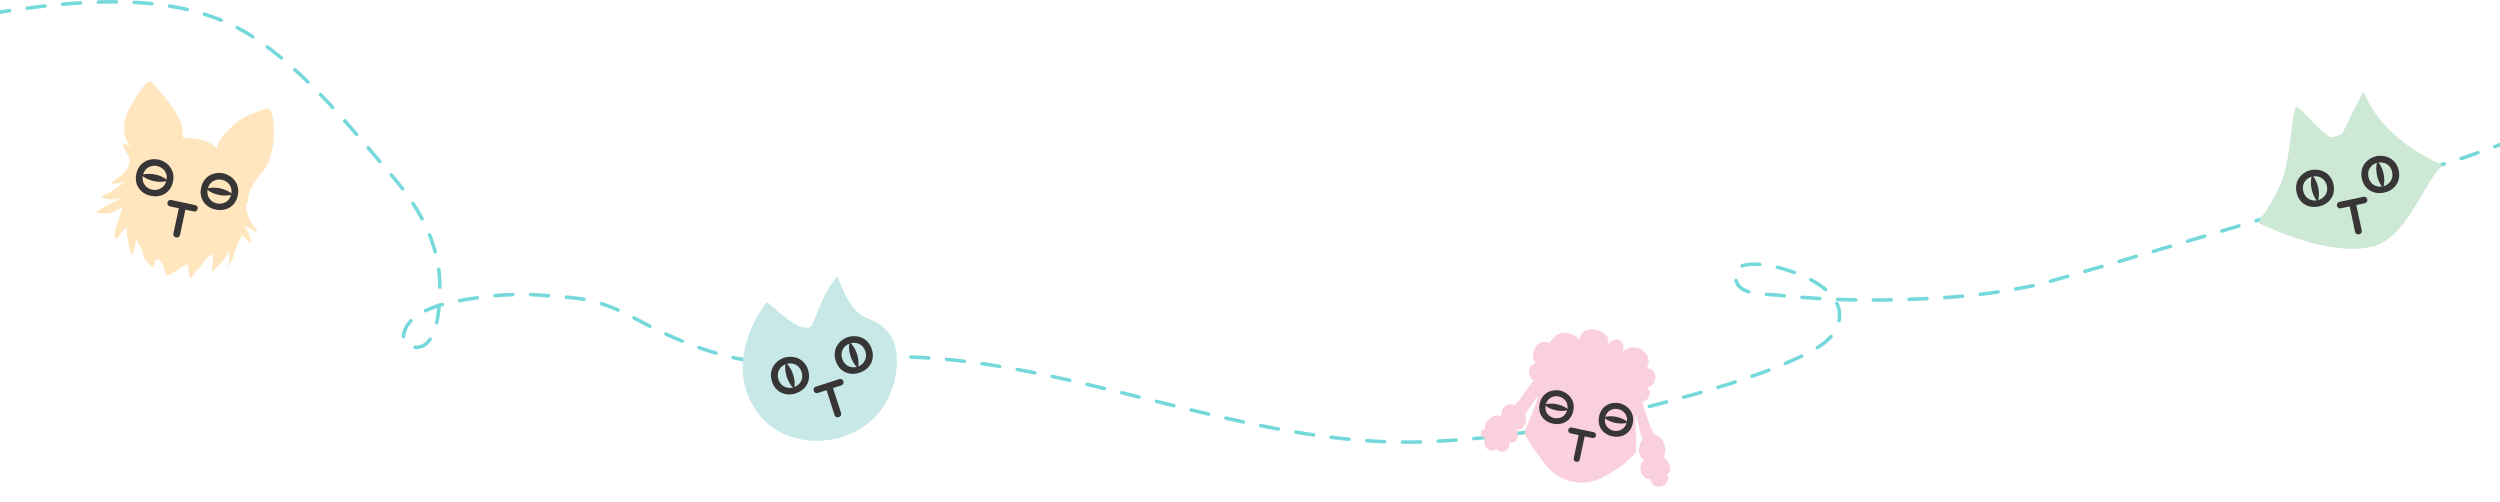 <svg width="1400" height="281" viewBox="0 0 1400 281" fill="none" xmlns="http://www.w3.org/2000/svg">
<path d="M-205 152.646C-205 135.007 -187.883 116.653 -177.703 103.511C-169.611 93.065 -158.754 85.013 -148.99 76.213C-136.887 65.306 -125.854 54.344 -112.189 45.276C-76.829 21.813 -34.056 11.614 7.516 5.644C50.158 -0.48 102.591 -4.477 140.667 20C171.333 39.715 197.07 72.273 220.638 99.77C235.329 116.909 246.318 137.555 246.318 160.33C246.318 168.25 246.092 193.807 233.579 194.502C226.678 194.886 224.151 189.904 227.311 183.583C233.646 170.914 258.165 168.049 269.976 166.396C281.607 164.767 294.664 164.416 306.373 165.587C319.832 166.933 332.5 165.587 356 178.5C394.948 199.902 428.5 207.5 463 202.409C572.855 186.197 683.596 250.376 794.31 247.5C840.581 246.298 884.992 238.002 929.585 226.066C955.39 219.159 982.085 211.821 1006.42 200.589C1015.83 196.248 1028.77 190.142 1030.08 178.346C1031.78 163.002 1011.15 154.399 999.648 150.847C993.738 149.022 966.86 142.548 972.452 157.924C975.157 165.365 988.47 164.574 994.492 165.203C1017.04 167.559 1039.87 168.492 1062.53 167.832C1090.74 167.01 1111.08 165.659 1139.27 159.845C1153.67 156.875 1365.27 93.273 1379.18 88.51C1456.56 62.018 1455.21 51.304 1455.21 51.304" stroke="#75D8DB" stroke-width="2" stroke-linecap="round" stroke-dasharray="10 10"/>
<path d="M1323.56 51.243C1319.63 58.288 1311.68 74.804 1311.68 74.804C1311.68 74.804 1306.74 77.979 1303.96 76.189C1296.92 71.649 1288.53 60.242 1286.24 59.894C1283.23 59.437 1283.43 85.189 1278.32 99.816C1273.95 112.345 1264.35 124.562 1264.35 124.562C1264.35 124.562 1304.61 145.112 1329.53 137.796C1348.41 132.249 1357.53 101.56 1367.94 92.484C1350.56 84.578 1332.3 72.396 1323.56 51.243Z" fill="#CDE8D5"/>
<path d="M1295.07 98.428C1296.02 99.453 1296.61 100.554 1297.12 101.672C1297.61 102.792 1297.97 103.942 1298.22 105.115C1298.47 106.29 1298.61 107.487 1298.62 108.711C1298.6 109.94 1298.51 111.186 1298.07 112.508L1297.65 112.596C1296.71 111.568 1296.12 110.468 1295.61 109.35C1295.11 108.23 1294.76 107.078 1294.51 105.904C1294.26 104.731 1294.12 103.535 1294.11 102.311C1294.12 101.081 1294.22 99.835 1294.66 98.516L1295.07 98.428Z" fill="#373535"/>
<path d="M1331.66 90.651C1332.61 91.677 1333.2 92.777 1333.71 93.896C1334.2 95.015 1334.56 96.166 1334.81 97.339C1335.06 98.514 1335.2 99.71 1335.2 100.935C1335.19 102.164 1335.1 103.41 1334.66 104.731L1334.24 104.819C1333.3 103.792 1332.71 102.692 1332.2 101.574C1331.7 100.454 1331.35 99.302 1331.1 98.128C1330.85 96.954 1330.71 95.758 1330.7 94.535C1330.71 93.305 1330.81 92.059 1331.25 90.739L1331.66 90.651Z" fill="#373535"/>
<path d="M1315.82 115.6L1310.89 116.647C1308.45 117.167 1307.68 113.575 1310.13 113.055L1323.44 110.226C1325.94 109.694 1326.71 113.286 1324.2 113.818L1319.53 114.81L1322.55 128.981C1323.07 131.423 1319.36 132.269 1318.83 129.77L1315.82 115.6Z" fill="#373535"/>
<path d="M1294.95 98.86C1291.8 99.53 1288.84 102.477 1289.78 106.909C1290.72 111.316 1294.63 112.83 1297.78 112.16C1301.02 111.472 1304 108.493 1303.07 104.086C1302.12 99.654 1298.19 98.172 1294.95 98.86ZM1298.83 115.545C1293.67 116.877 1287.53 114.574 1286.07 107.698C1284.6 100.797 1289.28 96.253 1294.49 95.147C1299.47 94.353 1305.34 96.653 1306.75 103.302C1308.17 109.953 1303.75 114.498 1298.83 115.545Z" fill="#373535"/>
<path d="M1331.5 91.092C1328.35 91.762 1325.39 94.709 1326.33 99.141C1327.27 103.548 1331.18 105.063 1334.33 104.393C1337.57 103.705 1340.55 100.725 1339.61 96.318C1338.67 91.886 1334.74 90.404 1331.5 91.092ZM1335.37 107.778C1330.21 109.109 1324.08 106.806 1322.62 99.931C1321.15 93.029 1325.83 88.486 1331.04 87.379C1336.01 86.585 1341.89 88.885 1343.3 95.534C1344.71 102.185 1340.3 106.731 1335.37 107.778Z" fill="#373535"/>
<path d="M893.716 184.592C889.484 183.692 884.879 185.066 884.612 190.29C883.444 188.736 881.028 187.193 878.31 186.615C874.59 185.825 870.309 186.842 867.897 192.119C867.351 191.867 866.819 191.691 866.307 191.583C859.709 190.179 856.048 199.922 860.207 203.41C854.892 204.386 855.313 211.229 858.837 213.179C855.794 215.883 851.465 224.658 847.931 226.858C847.606 226.712 847.269 226.603 846.925 226.53C843.931 225.893 840.46 228.025 840.623 233.202C840.208 232.939 839.775 232.767 839.331 232.673C835.184 231.791 830.166 237.709 831.847 240.286C828.4 240.745 828.794 244.683 831.084 245.17C831.322 245.221 831.581 245.234 831.86 245.201C830.152 248.52 832.077 251.648 834.742 252.215C835.822 252.445 837.026 252.253 838.156 251.48C838.862 252.348 839.674 252.825 840.492 252.999C843.342 253.605 846.273 250.539 845.082 247.643C845.217 247.68 845.349 247.713 845.477 247.74C850.472 248.802 851.032 242.126 848.929 239.998C849.299 240.335 849.691 240.537 850.09 240.622C852.818 241.202 855.852 236.346 854.018 232.332C856.732 228.093 860.489 222.438 861.197 221.641C861.643 223.959 853.598 240.969 853.873 242.073C855.341 247.939 862.177 255.443 865.599 260.357C868.599 264.667 874.161 268.357 880.586 269.723C885.795 270.83 891.57 270.411 897.012 267.559C904.222 263.786 908.742 261.174 915.885 253.676C916.962 252.545 915.307 233.627 915.939 231.879C915.977 232.317 918.871 243.74 919.78 246.224C917.132 249.037 916.849 255.977 920.76 257.517C917.012 260.205 918.494 267.29 922.672 268.178C923.125 268.275 923.61 268.298 924.122 268.235C924.423 270.72 925.972 272.04 927.762 272.42C931.293 273.171 935.766 270.279 933.512 265.493C937.035 264.662 934.834 258.257 931.794 255.849C933.747 250.275 931.193 244.82 926.919 243.385C924.238 241.46 920.832 227.819 919.466 224.661C919.57 224.705 919.675 224.738 919.782 224.76C922.369 225.31 925.897 220.074 922.203 216.761C927.6 217.085 929.167 207.593 923.302 206.346C922.93 206.267 922.529 206.221 922.097 206.212C925.307 202.157 921.747 195.793 916.41 194.658C913.999 194.146 911.226 194.7 908.55 197.017C910.012 193.172 908.405 190.627 906.074 190.131C904.195 189.732 901.843 190.665 900.251 193.325C902.324 189.102 898.232 185.552 893.716 184.592Z" fill="#FAD0DD"/>
<path d="M878.053 229.242C877.116 228.387 876.109 227.847 875.087 227.382C874.064 226.932 873.012 226.609 871.942 226.379C870.869 226.154 869.778 226.02 868.659 226.015C867.537 226.025 866.399 226.11 865.195 226.509L865.115 226.884C866.053 227.738 867.058 228.279 868.079 228.743C869.103 229.194 870.154 229.517 871.226 229.748C872.297 229.973 873.39 230.105 874.508 230.11C875.63 230.101 876.769 230.016 877.973 229.617L878.053 229.242Z" fill="#373535"/>
<path d="M911.285 236.699C910.081 237.099 908.943 237.182 907.82 237.19C906.702 237.187 905.609 237.054 904.539 236.828C903.467 236.599 902.415 236.275 901.392 235.824C900.371 235.36 899.365 234.821 898.427 233.966L898.507 233.589C899.712 233.19 900.85 233.106 901.971 233.097C903.09 233.103 904.182 233.234 905.254 233.462C906.325 233.689 907.377 234.014 908.4 234.464C909.422 234.928 910.428 235.468 911.365 236.322L911.285 236.699Z" fill="#373535"/>
<path d="M884.035 243.648L879.55 242.695C877.322 242.221 878.016 238.954 880.245 239.428L892.366 242.004C894.646 242.489 893.952 245.756 891.672 245.271L887.419 244.367L884.679 257.257C884.207 259.477 880.812 258.81 881.295 256.538L884.035 243.648Z" fill="#373535"/>
<path d="M872.869 222.013C870 221.403 866.445 222.756 865.588 226.787C864.736 230.796 867.428 233.501 870.297 234.111C873.246 234.738 876.832 233.367 877.684 229.358C878.541 225.327 875.817 222.64 872.869 222.013ZM869.913 237.312C865.129 236.509 860.876 232.324 862.205 226.068C863.54 219.791 869.117 217.748 873.858 218.756C878.293 219.939 882.326 224.024 881.041 230.072C879.755 236.122 874.398 238.265 869.913 237.312Z" fill="#373535"/>
<path d="M906.147 229.087C903.277 228.477 899.722 229.829 898.865 233.861C898.013 237.869 900.706 240.575 903.576 241.185C906.523 241.811 910.109 240.44 910.961 236.432C911.818 232.4 909.095 229.713 906.147 229.087ZM903.19 244.385C898.406 243.582 894.153 239.397 895.483 233.142C896.817 226.864 902.394 224.821 907.134 225.829C911.569 227.011 915.605 231.097 914.319 237.145C913.033 243.195 907.674 245.338 903.19 244.385Z" fill="#373535"/>
<path d="M483.255 177.025C475.478 172.08 472.426 163.335 468.975 154.757C459.043 165.815 456.276 182.056 453.582 183.148C445.734 186.328 430.114 168.361 429.397 169.225C425.155 174.326 404.389 204.536 424.625 231.663C443.698 257.23 493.758 250.68 501.34 211.305C506.889 182.492 486.586 179.143 483.255 177.025Z" fill="#C8E8E8"/>
<path d="M440.342 203.426C441.389 204.356 442.095 205.397 442.723 206.466C443.334 207.536 443.809 208.653 444.183 209.801C444.553 210.953 444.821 212.135 444.953 213.362C445.069 214.595 445.105 215.851 444.801 217.22L444.397 217.351C443.349 216.419 442.643 215.379 442.016 214.312C441.404 213.24 440.93 212.124 440.555 210.974C440.186 209.824 439.917 208.641 439.786 207.415C439.669 206.181 439.633 204.924 439.937 203.556L440.342 203.426Z" fill="#373535"/>
<path d="M476.084 191.869C477.131 192.8 477.837 193.841 478.464 194.91C479.077 195.98 479.551 197.097 479.924 198.245C480.295 199.397 480.563 200.579 480.694 201.807C480.811 203.039 480.847 204.295 480.544 205.664L480.138 205.795C479.09 204.863 478.384 203.823 477.757 202.756C477.146 201.684 476.67 200.568 476.297 199.418C475.927 198.269 475.659 197.085 475.527 195.859C475.41 194.626 475.374 193.368 475.678 192.001L476.084 191.869Z" fill="#373535"/>
<path d="M462.857 218.49L458.046 220.046C455.655 220.819 454.517 217.3 456.908 216.527L469.913 212.323C472.359 211.532 473.496 215.051 471.05 215.841L466.488 217.317L470.976 231.201C471.749 233.591 468.137 234.822 467.346 232.374L462.857 218.49Z" fill="#373535"/>
<path d="M440.26 203.872C437.181 204.867 434.53 208.124 435.934 212.467C437.329 216.784 441.394 217.899 444.473 216.904C447.636 215.881 450.306 212.588 448.911 208.272C447.507 203.928 443.423 202.85 440.26 203.872ZM445.87 220.187C440.855 222.051 434.483 220.377 432.305 213.64C430.118 206.878 434.322 201.845 439.408 200.2C444.299 198.892 450.406 200.592 452.512 207.107C454.619 213.623 450.681 218.631 445.87 220.187Z" fill="#373535"/>
<path d="M475.964 192.33C472.885 193.325 470.233 196.581 471.637 200.925C473.033 205.241 477.098 206.357 480.177 205.361C483.339 204.339 486.009 201.046 484.614 196.729C483.21 192.386 479.126 191.307 475.964 192.33ZM481.572 208.645C476.558 210.509 470.186 208.835 468.008 202.098C465.822 195.336 470.025 190.303 475.11 188.659C480.001 187.35 486.11 189.049 488.217 195.565C490.323 202.081 486.383 207.09 481.572 208.645Z" fill="#373535"/>
<path d="M144.264 130.246C143.275 127.533 140.451 124.844 139.366 121.87C138.251 118.829 137.449 116.166 138.255 113.189C138.571 113.26 138.95 113.264 139.261 113.326C137.813 108.386 141.869 103.296 144.464 99.247C146.73 95.708 147.884 96.107 149.643 92.475C152.439 86.708 153.673 78.013 153.255 71.71C153.074 69.008 153.059 65.12 151.743 62.497C150.52 60.064 149.208 60.719 146.673 61.577C140.609 63.639 134.722 66.35 130.459 70.337C126.995 73.579 122.078 78.532 121.453 83.023C116.078 76.819 102.529 77.272 102.529 77.272C102.398 75.576 102.169 70 100.765 67.077C97.317 59.918 86.823 47.07 84.095 45.732C81.366 44.39 71.493 61.325 70.365 65.597C68.979 70.861 68.745 77.737 73.756 82.471C72.361 81.391 70.614 80.753 68.717 80.458C70.036 86.449 73.435 86.201 72.144 92.272C71.117 97.103 65.708 99.416 61.732 102.951C63.733 102.75 68.168 102.446 69.871 101.973C68.323 103.229 65.552 104.982 63.87 106.248C61.73 107.861 58.931 108.687 56.424 110.469C59.89 111.347 62.937 113.035 68.311 110.266C66.315 112.676 61.77 113.213 53.668 118.781C60.236 121.042 66.312 118.009 68.621 115.282C68.4 118.134 64.622 127.41 64.319 129.691C64.153 130.983 63.987 132.826 65.003 134.036C67.153 132.415 68.442 128.81 71.078 127.264C70.465 129.715 71.22 132.257 71.755 134.806C72.266 137.271 72.204 140.944 74.411 142.937C75.224 140.071 75.744 137.063 76.297 134.133C77.567 136.31 79.167 138.873 79.793 141.27C80.299 143.18 80.129 144.126 81.576 145.761C82.52 146.828 84.698 149.27 85.974 149.709C86.529 147.749 86.557 143.176 89.793 146.199C92.224 148.463 91.422 152.532 93.859 154.483C96.306 152.946 99.188 151.607 101.509 149.961C102.688 149.123 103.914 148.335 105.167 147.716C105.982 150.328 105.236 153.457 106.556 155.849C108.115 155.221 108.308 153.701 109.243 152.531C110.295 151.221 111.661 150.077 112.681 148.792C114.213 146.876 116.272 143.451 118.558 142.231C120.15 145.463 118.325 149.497 118.795 152.839C121.608 148.723 126.25 145.656 128.034 140.797C129.165 143.594 128.092 146.976 127.783 149.843C131.417 144.546 131.945 137.053 135.671 131.762C137.295 133.031 138.662 135.099 140.234 136.154C141.545 133.624 138.076 129.301 137.297 126.896C140.459 127.162 141.609 129.617 144.264 130.246Z" fill="#FFE6BE"/>
<path d="M93.616 100.868C92.595 99.933 91.498 99.343 90.384 98.834C89.268 98.343 88.121 97.99 86.954 97.74C85.784 97.494 84.594 97.349 83.374 97.344C82.151 97.356 80.91 97.45 79.596 97.888L79.509 98.298C80.531 99.233 81.626 99.824 82.74 100.33C83.856 100.824 85.002 101.177 86.171 101.428C87.338 101.673 88.53 101.817 89.749 101.82C90.973 101.81 92.216 101.717 93.528 101.278L93.616 100.868Z" fill="#373535"/>
<path d="M129.943 108.589C128.922 107.654 127.826 107.064 126.711 106.557C125.596 106.064 124.449 105.712 123.282 105.461C122.112 105.215 120.922 105.07 119.702 105.067C118.479 105.078 117.238 105.171 115.924 105.609L115.836 106.021C116.858 106.956 117.954 107.545 119.067 108.052C120.184 108.545 121.33 108.898 122.499 109.148C123.666 109.395 124.858 109.539 126.076 109.544C127.301 109.532 128.543 109.44 129.856 109.001L129.943 108.589Z" fill="#373535"/>
<path d="M100.127 116.629L95.237 115.59C92.807 115.074 93.567 111.499 95.997 112.015L109.214 114.824C111.7 115.353 110.94 118.928 108.454 118.399L103.817 117.414L100.817 131.524C100.301 133.955 96.599 133.228 97.128 130.74L100.127 116.629Z" fill="#373535"/>
<path d="M87.968 92.961C84.84 92.296 80.962 93.779 80.024 98.192C79.091 102.581 82.025 105.54 85.153 106.205C88.368 106.888 92.28 105.385 93.213 100.996C94.151 96.582 91.183 93.644 87.968 92.961ZM84.732 109.707C79.515 108.832 74.88 104.255 76.336 97.409C77.796 90.536 83.88 88.295 89.049 89.394C93.886 90.685 98.28 95.153 96.873 101.774C95.465 108.397 89.622 110.746 84.732 109.707Z" fill="#373535"/>
<path d="M124.255 100.674C121.125 100.008 117.247 101.491 116.309 105.905C115.376 110.294 118.31 113.252 121.44 113.918C124.653 114.601 128.565 113.097 129.498 108.708C130.436 104.295 127.468 101.357 124.255 100.674ZM121.016 117.419C115.8 116.545 111.165 111.968 112.621 105.121C114.082 98.248 120.165 96.008 125.333 97.106C130.17 98.397 134.567 102.865 133.159 109.487C131.752 116.11 125.906 118.458 121.016 117.419Z" fill="#373535"/>
</svg>
